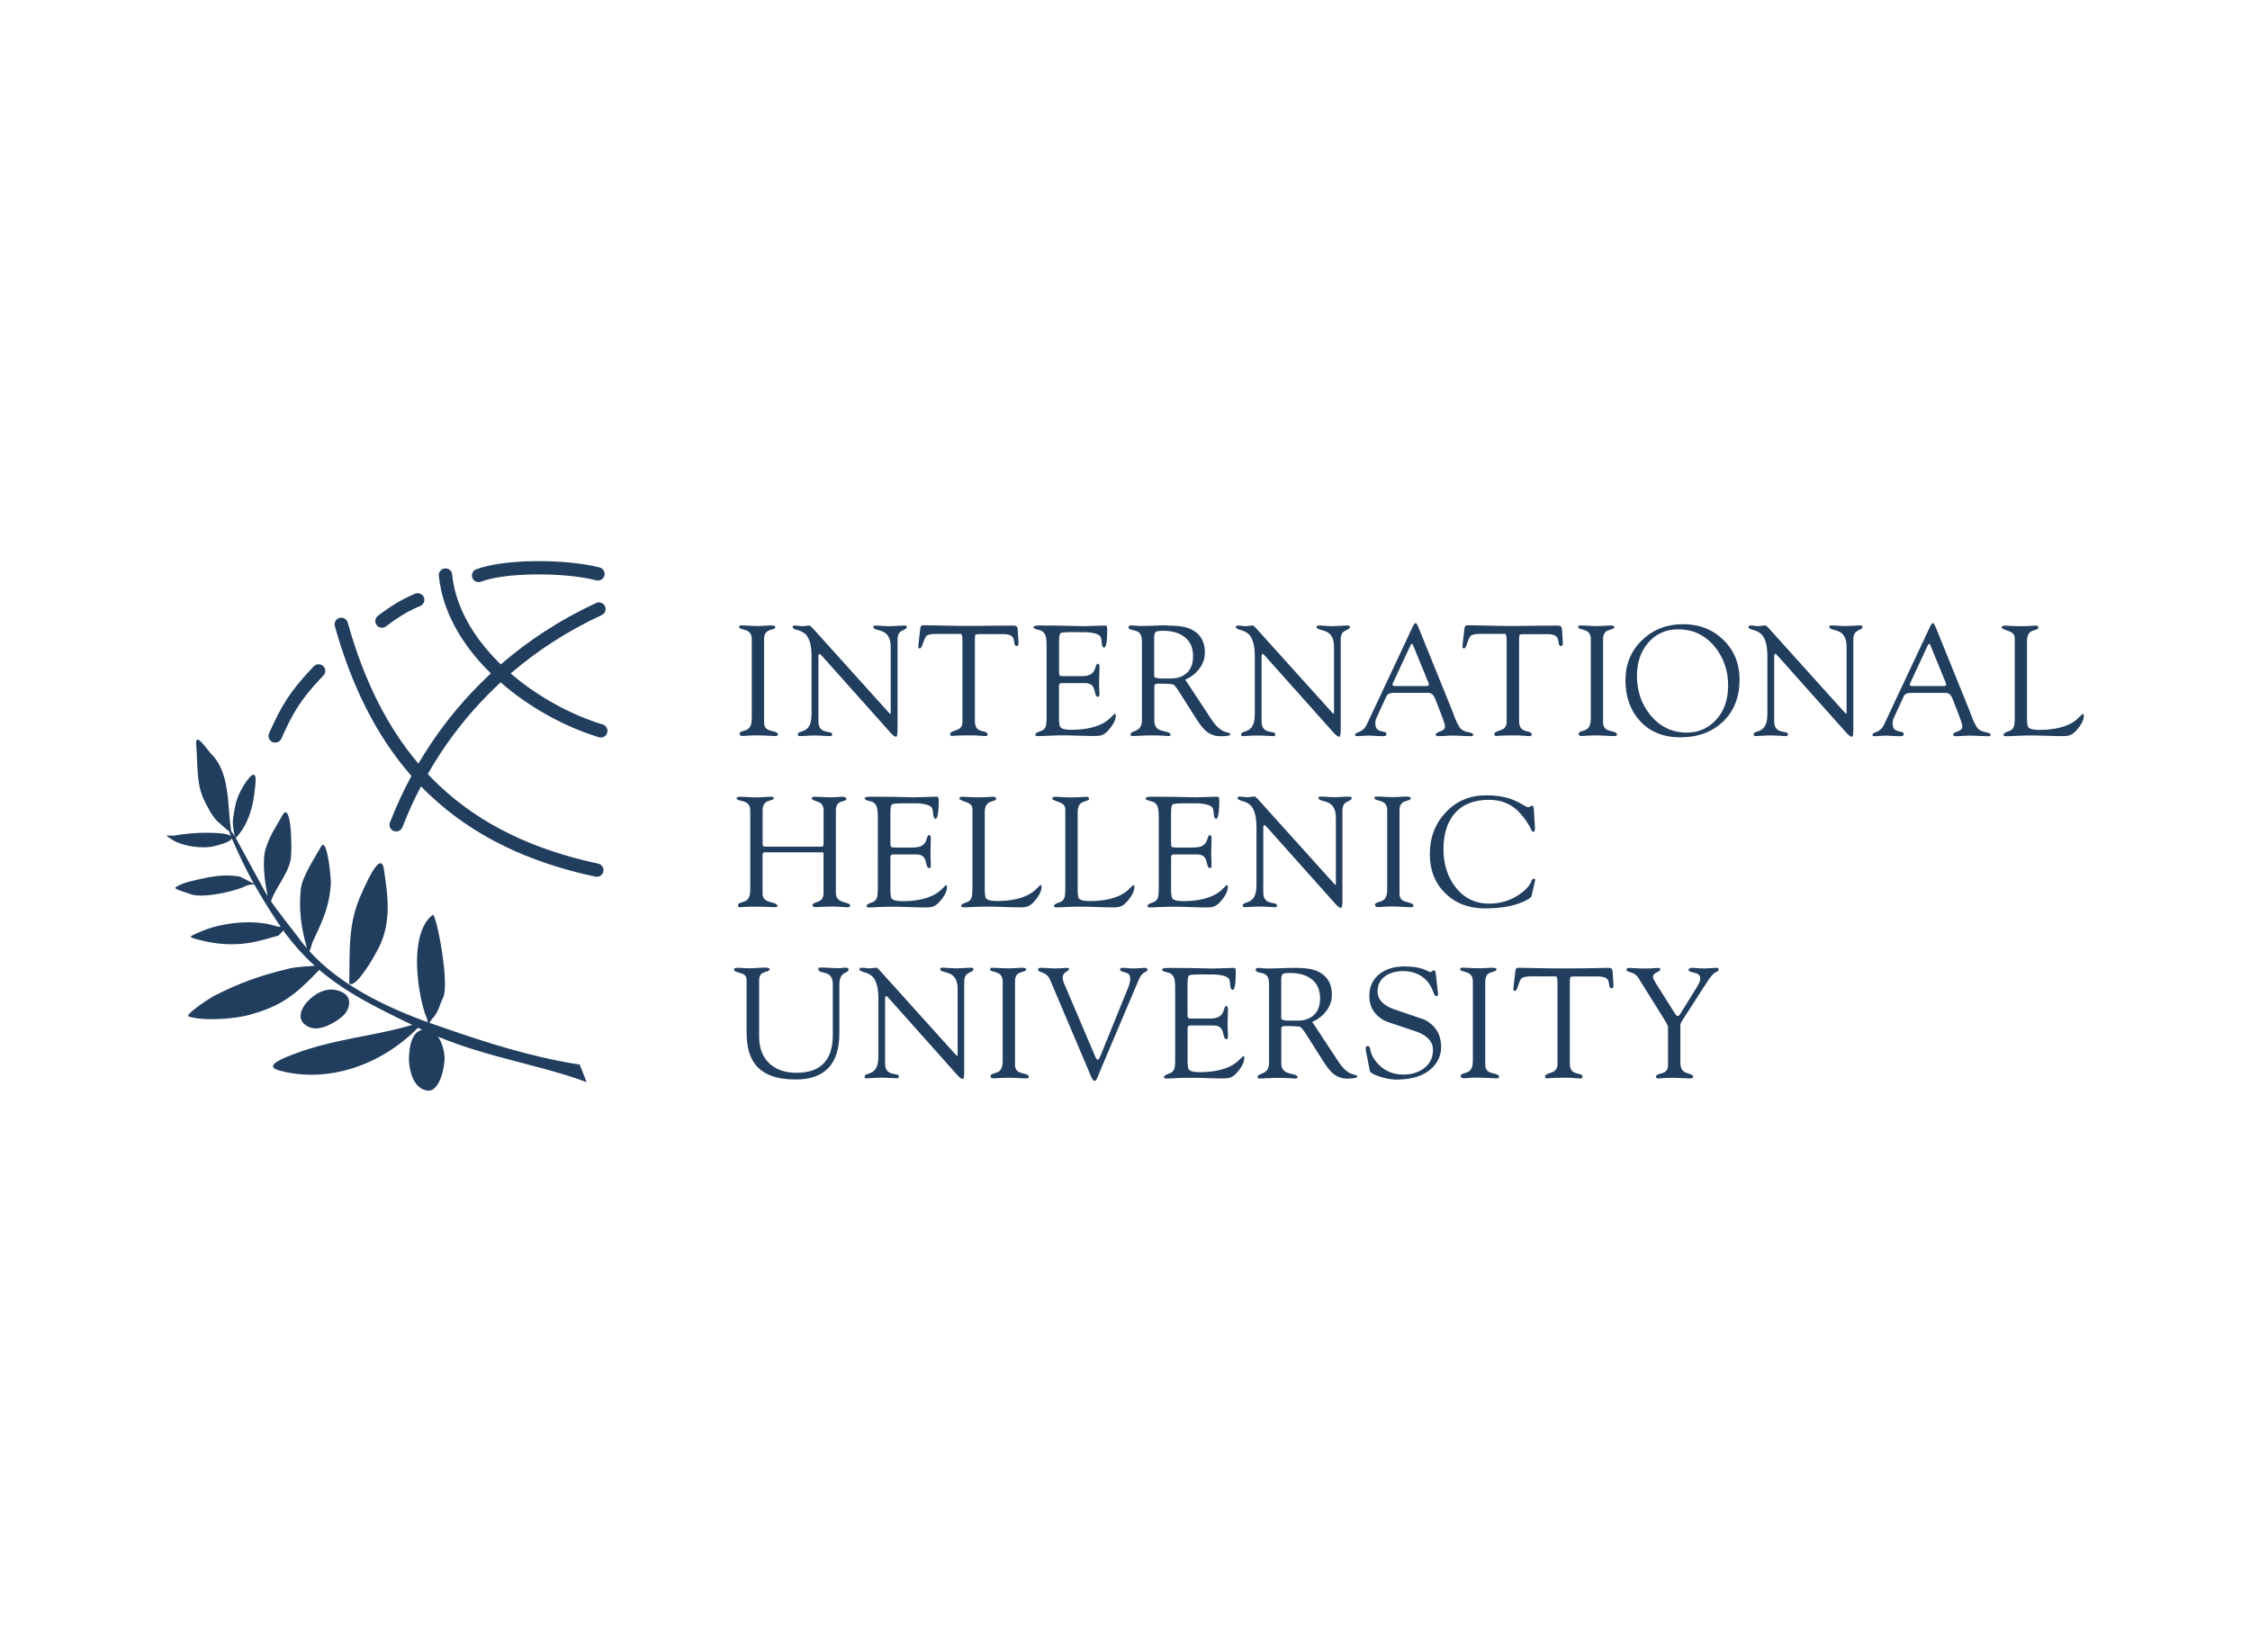 <?xml version="1.0" encoding="utf-8"?>
<!-- Generator: Adobe Illustrator 24.3.0, SVG Export Plug-In . SVG Version: 6.00 Build 0)  -->
<svg version="1.0"
	 id="svg7" xmlns:cc="http://creativecommons.org/ns#" xmlns:dc="http://purl.org/dc/elements/1.1/" xmlns:inkscape="http://www.inkscape.org/namespaces/inkscape" xmlns:rdf="http://www.w3.org/1999/02/22-rdf-syntax-ns#" xmlns:sodipodi="http://sodipodi.sourceforge.net/DTD/sodipodi-0.dtd" xmlns:svg="http://www.w3.org/2000/svg"
	 xmlns="http://www.w3.org/2000/svg" xmlns:xlink="http://www.w3.org/1999/xlink" x="0px" y="0px" viewBox="0 0 433 318"
	 style="enable-background:new 0 0 433 318;" xml:space="preserve">
<style type="text/css">
	.st0{fill-rule:evenodd;clip-rule:evenodd;fill:#213E5F;}
</style>
<sodipodi:namedview  bordercolor="#666666" borderopacity="1" fit-margin-bottom="0" fit-margin-left="0" fit-margin-right="0" fit-margin-top="0" gridtolerance="10" guidetolerance="10" id="namedview9" inkscape:current-layer="Logo" inkscape:cx="379.01371" inkscape:cy="242.81082" inkscape:pageopacity="0" inkscape:pageshadow="2" inkscape:window-height="1001" inkscape:window-maximized="1" inkscape:window-width="1920" inkscape:window-x="-9" inkscape:window-y="-9" inkscape:zoom="1.0733881" objecttolerance="10" pagecolor="#ffffff" showgrid="false">
	</sodipodi:namedview>
<g id="Logo_Muted_InternationalHellenicUniversity" transform="translate(-86.08,-27.86)">
	<g id="Logo" transform="translate(65,44)">
		<path id="Shape" class="st0" d="M59.51,126.43l0.14,0.12l0.15,0.14l0.15,0.16l0.16,0.17l0.16,0.18l0.32,0.39l0.71,0.89l0.3,0.36
			l0,0l0.15,0.16c2.07,2.08,2.77,4.96,3.13,7.92l0.08,0.74l0.07,0.74l0.12,1.47l0.09,1.08l0.06,0.71c0.06,0.59,0.12,1.16,0.2,1.71
			l0.08,0.49l0.54,0.71l0.2,0.37c-0.2-0.62-0.38-1.72-0.42-2.51c-0.04-0.73,0.08-1.5,0.23-2.28l0.22-1.16
			c0.31-1.76,1.57-4.15,2.73-5.44c0.76-0.86,1.06-0.64,1.16-0.07l0.02,0.17l0.01,0.19l0,0.2l-0.01,0.32l-0.02,0.33l-0.12,1.13
			c-0.31,3.24-1.24,6.68-3.46,9.11l-0.22,0.23l5.42,9.93c0.2,0.4,0.46,0.84,0.75,1.3c-0.64-2.89-1.1-6.98-0.39-9.21
			c0.52-1.61,1.07-2.68,1.7-3.78l0.94-1.6l0,0l0.29-0.51l0,0l0.22-0.41c0.5-0.93,0.89-0.79,1.16-0.07l0.07,0.2l0.07,0.22l0.03,0.12
			l0,0l0.09,0.39l0,0l0.05,0.29l0.07,0.46l0.06,0.49l0.05,0.51l0.04,0.53l0.02,0.36l0.02,0.42c0.03,0.63,0.05,1.26,0.05,1.85l0,0.63
			l-0.01,0.47l-0.02,0.43l-0.02,0.39l-0.03,0.34c-0.02,0.21-0.04,0.39-0.07,0.52c-0.29,1.42-1.04,2.78-1.81,4.1l-0.51,0.87
			c-0.59,1-1.14,1.98-1.45,2.94c0.42,0.61,0.88,1.26,1.37,1.91l0.74,0.98l1.12,1.45l1.41,1.82l0.63,0.82
			c0.1,0.13,0.19,0.26,0.28,0.38c0.44,0.59,0.9,1.16,1.38,1.72l-0.13-0.47c-0.98-3.52-1.49-7.01-1.05-11.01
			c0.14-1.22,0.86-2.79,1.69-4.31l0.39-0.7l0.39-0.68l1.1-1.88l0.31-0.54l0,0c0.34-0.61,0.65-0.34,0.91,0.37l0.09,0.27l0.09,0.3
			l0.08,0.33l0.04,0.17l0,0l0.08,0.36l0.07,0.38l0.07,0.4l0.07,0.4l0.09,0.61l0.1,0.81l0.08,0.77l0.06,0.69l0.05,0.7l0.01,0.31
			l0,0.15l0,0.06c-0.21,3.44-1.02,5.79-2.22,8.48l-0.39,0.86l-0.85,1.84c-0.07,0.15-0.13,0.33-0.19,0.53l-0.22,0.71l-0.09,0.25
			c-0.06,0.15-0.12,0.28-0.18,0.36c5.9,6.52,14.66,10.75,22.81,13.7c-0.04-0.09-0.08-0.24-0.11-0.44c-0.08-0.54-0.49-1.15-0.6-1.78
			l-0.15-0.49c-0.02-0.08-0.05-0.17-0.07-0.26l-0.14-0.54l-0.14-0.57l-0.13-0.6c-0.09-0.41-0.17-0.84-0.24-1.28l-0.11-0.67
			l-0.1-0.69l-0.08-0.65c-0.55-4.83-0.19-10.45,2.8-12.7c0.1-0.07,0.24,0.15,0.39,0.58l0.12,0.37l0,0l0.18,0.64l0,0l0.17,0.65
			l0.17,0.73l0.17,0.8l0.11,0.57l0.17,0.89l0.11,0.62l0.1,0.63l0.15,0.96l0.09,0.64l0.08,0.65l0.08,0.64l0.1,0.95l0.06,0.62
			l0.05,0.6l0.03,0.58l0.02,0.56c0.04,1.46-0.04,2.64-0.34,3.22c-0.12,0.25-0.24,0.52-0.35,0.8l-0.33,0.86
			c-0.3,0.77-0.63,1.55-1.13,2.11l-0.2,0.2c-0.08,0.08-0.17,0.19-0.25,0.32l-0.22,0.34c-0.07,0.1-0.13,0.18-0.19,0.23l0.76,0.27
			l2.22,0.77c8.13,2.82,16.33,5.42,24.82,6.83l1.16,0.18l1.32,3.39c-2.64-1.01-5.55-1.86-8.59-2.68l-1.84-0.49l-3.77-0.99
			c-4.77-1.26-9.7-2.64-14.41-4.6c0.91,1.26,1.25,3.07,1.28,4.04l0,0.12l-0.01,0.27l-0.02,0.3l-0.03,0.33
			c-0.01,0.06-0.01,0.12-0.02,0.17l-0.05,0.36c-0.01,0.06-0.02,0.13-0.03,0.19l-0.07,0.39l-0.04,0.2l-0.09,0.4l-0.11,0.4
			c-0.51,1.74-1.43,3.42-2.86,3.21c-2.24-0.32-3.12-2.75-3.41-4.63l-0.05-0.37c-0.01-0.06-0.01-0.12-0.02-0.18l-0.03-0.35L99.79,188
			l0-0.47l0.01-0.36l0.02-0.38l0.03-0.4l0.05-0.42c0.21-1.69,0.83-3.57,2.45-3.88l-0.11-0.05l-0.72-0.35
			c-7.47,7.57-17.77,10.65-26.63,8.25c-1.49-0.4-1.5-0.92-0.88-1.45l0.16-0.12l0.18-0.12l0.25-0.15l0,0l0.27-0.15l0.23-0.12
			l0.24-0.12l0.5-0.23l0.39-0.16l0.59-0.24l0.91-0.35c3.88-1.49,7.86-2.34,11.83-3.14l2.98-0.59c2.65-0.53,5.28-1.09,7.88-1.85
			l-2.28-1.11l-1.48-0.73l-1.44-0.72c-4.74-2.4-8.9-4.8-12.7-8.04l-0.91,0.94l-0.58,0.59l-0.28,0.28l-0.56,0.55
			c-3.13,3.03-5.81,4.84-11.06,6.29c-2.96,0.82-8.85,1.25-11.75,0.32c-0.15-0.05-0.12-0.2,0.04-0.41l0.13-0.15
			c0.02-0.03,0.05-0.05,0.08-0.08l0.18-0.17c0.03-0.03,0.07-0.06,0.1-0.09l0.26-0.22l0.14-0.12l0,0l0.3-0.24l0.32-0.25l0.51-0.38
			l0.53-0.37l0.52-0.36l0.66-0.43l0.44-0.28l0.37-0.23l0.28-0.16l0.07-0.04c4.85-2.47,8.98-3.94,14.05-5.15l0.8-0.19l0,0l0.16-0.03
			l0,0l0.29-0.04l0.35-0.05l0.62-0.07l0.7-0.07l0.9-0.07l1.02-0.07l0,0l0.47-0.02l0,0c-2.13-1.92-4.14-4.14-6.08-6.81l0.09-0.13
			c-0.22,0.33-0.44,0.55-0.66,0.76l-0.26,0.24c-0.04,0.04-0.09,0.08-0.13,0.13l-0.59,0.16l-1.65,0.46c-1.59,0.44-3.05,0.8-4.86,0.95
			c-2.53,0.21-4.78,0.01-7.23-0.55l-1.07-0.26l-0.36-0.09c-0.43-0.12-0.88-0.27-1.09-0.44c-0.07-0.06,0.14-0.2,0.48-0.37l0.27-0.13
			l0.3-0.14l0.62-0.27l0.87-0.36c3.95-1.55,9.9-2.13,13.91-0.79c0.1,0.03,0.22,0.05,0.36,0.07l0.52,0.06
			c-0.32-0.46-0.64-0.93-0.96-1.42l-0.37-0.58l-0.72-1.11l-0.34-0.54l0,0l-0.65-1.05l-0.62-1.01l-0.3-0.5l0,0l-0.57-0.98
			c-0.19-0.32-0.37-0.64-0.54-0.96l-0.06,0.01l-0.41,0.01c-0.34,0.01-0.78,0.05-1.15,0.25c-0.71,0.37-2.03,0.8-3.54,1.16l-0.71,0.16
			c-2.39,0.5-5.04,0.77-6.37,0.29l-0.24-0.1l-0.26-0.09l-1.01-0.33l-0.48-0.17l-0.3-0.11l-0.22-0.09c-0.35-0.16-0.56-0.3-0.46-0.4
			c0.42-0.41,1.93-0.98,2.46-1.1l1.83-0.43c2.54-0.59,4.89-1.04,7.78-0.65c0.25,0.03,0.57,0.17,0.93,0.35l0.38,0.19l0.61,0.33
			l0.96,0.49l0.16,0.09c-1.08-1.95-2.03-3.85-3.02-5.99l-0.6-1.32l-0.3-0.68l0,0l-0.34-0.79c-0.09,0.42-0.83,0.77-1.6,1.03
			l-0.58,0.18l0,0l-0.54,0.15l-0.65,0.17c-2.08,0.56-5.63,0.06-7.54-0.92l-0.3-0.17l-0.5-0.31l-0.31-0.2l-0.19-0.13l-0.16-0.12
			l-0.06-0.05l0,0l-0.08-0.08c-0.05-0.06-0.04-0.09,0.04-0.08c0.43,0.04,1.18,0.09,1.61,0c0.31-0.06,0.66-0.12,1.03-0.17l0.57-0.07
			l0.6-0.07l0.62-0.06l0.64-0.05l0.65-0.04l0.33-0.02l0,0l0.66-0.02c0.22-0.01,0.43-0.01,0.65-0.01l0.64,0l0.62,0.01
			c0.2,0.01,0.4,0.01,0.6,0.02l0.57,0.03l0.49,0.04c0.95,0.1,1.69,0.27,2.02,0.52l-0.09-0.21c-0.1-0.22-0.15-0.43-0.19-0.64
			l-0.15-0.12l-0.32-0.26l-0.52-0.44l-0.81-0.71l-0.42-0.37c-0.83-0.76-1.51-1.93-2.06-2.99l-0.47-0.91
			c-1.1-2.17-1.32-4.48-1.43-6.83l-0.09-2.21c-0.02-0.44-0.05-0.89-0.08-1.33l-0.04-0.44c-0.09-1,0.13-1.22,0.49-1.03l0.12,0.07l0,0
			C59.38,126.33,59.51,126.43,59.51,126.43z M241.39,170.16c0.31,0,0.47,0.1,0.51,0.31l0.01,0.08c0,0.14-0.17,0.29-0.51,0.45
			c-0.46,0.22-0.85,0.71-1.18,1.47l-7.51,17.71c-0.14,0.38-0.3,0.77-0.46,1.16c-0.17,0.39-0.35,0.58-0.53,0.58
			c-0.2,0-0.41-0.24-0.63-0.72c-0.16-0.38-0.32-0.77-0.48-1.17l-7.45-17.56c-0.28-0.68-0.76-1.14-1.45-1.38
			c-0.58-0.2-0.87-0.37-0.87-0.51c0-0.28,0.14-0.42,0.42-0.42l0.31,0l0.38,0.01l0.45,0.02l0.68,0.04l0.54,0.03l0.4,0.01l0.29,0
			l0.37-0.01l0.44-0.02l1.1-0.07l0.18-0.01c0.28,0,0.42,0.1,0.42,0.3c0,0.06-0.12,0.18-0.37,0.35l-0.24,0.16
			c-0.41,0.26-0.62,0.6-0.62,1.02c0,0.36,0.09,0.76,0.27,1.18l5.28,12.39l0.73,1.74c0.18,0.36,0.34,0.54,0.48,0.54
			c0.13,0,0.29-0.23,0.48-0.68l5.31-13.06c0.36-0.9,0.5-1.59,0.42-2.05c0-0.48-0.27-0.8-0.81-0.97l-0.15-0.04
			c-0.64-0.15-0.97-0.32-0.97-0.5c0-0.26,0.15-0.39,0.45-0.39l0.26,0.01l0,0l0.33,0.02l0.81,0.07l0.33,0.02l0.14,0l0,0l0.12,0
			c0.45,0,0.87-0.01,1.25-0.04l0.94-0.07L241.39,170.16z M183.99,170.16c0.23,0,0.36,0.08,0.39,0.25l0.01,0.08
			c0,0.18-0.12,0.33-0.35,0.46l-0.11,0.05c-0.42,0.2-0.71,0.41-0.87,0.63c-0.3,0.4-0.45,1-0.45,1.8v9.32c0,5.93-2.8,8.9-8.41,8.9
			c-3.62,0-6.18-0.93-7.69-2.8c-1.17-1.42-1.75-3.51-1.75-6.26v-10.13c0-0.45-0.17-0.79-0.51-1.01l-0.12-0.07
			c-0.01-0.01-0.04-0.02-0.07-0.04l-0.14-0.05l-0.32-0.11l-0.46-0.14l-0.18-0.05c-0.42-0.1-0.63-0.28-0.63-0.54
			c0-0.2,0.22-0.3,0.66-0.3l0.26,0l0.32,0.01l0.38,0.02l0.43,0.03l0.38,0.02l0.33,0.01l0.27,0l0.43-0.01l0.57-0.03l0.9-0.05
			l0.56-0.03l0.41-0.01c0.64,0,0.96,0.1,0.96,0.3c0,0.2-0.17,0.35-0.52,0.45l-0.34,0.1c-0.31,0.1-0.53,0.2-0.65,0.29
			c-0.34,0.26-0.51,0.7-0.51,1.32v10.79c0,2.31,0.69,4.07,2.08,5.29c1.27,1.14,2.97,1.71,5.13,1.71c4.64,0,6.97-2.43,6.97-7.28
			v-9.74c0-0.88-0.24-1.5-0.72-1.86c-0.22-0.18-0.67-0.34-1.36-0.48c-0.48-0.12-0.72-0.32-0.72-0.6c0-0.2,0.1-0.3,0.3-0.3l0.34,0
			l0.64,0.02l1.52,0.07l0.58,0.02l0.45,0.01l0.1,0l0,0l0.24-0.01l0,0l0.29-0.02l0,0l0.54-0.06l0.27-0.02
			C183.86,170.16,183.93,170.16,183.99,170.16L183.99,170.16z M291.31,169.89c1.06,0,2.01,0.09,2.83,0.27
			c0.54,0.12,1.05,0.3,1.54,0.54l0.38,0.17l0.17,0.07c0.07,0.03,0.12,0.04,0.14,0.04c0.06,0,0.14-0.04,0.23-0.11l0.07-0.06
			c0.12-0.11,0.23-0.17,0.33-0.17c0.2,0,0.32,0.14,0.36,0.42l0.46,4.09c0.04,0.3-0.07,0.45-0.33,0.45c-0.22,0-0.43-0.3-0.63-0.9
			c-0.45-1.26-1.17-2.23-2.19-2.9c-1.01-0.67-2.2-1.01-3.57-1.01c-1.33,0-2.44,0.3-3.35,0.9c-1.05,0.72-1.57,1.72-1.57,3.01
			c0,1.52,1.05,2.67,3.16,3.43c1.97,0.68,3.94,1.35,5.91,2.01c2.03,1.08,3.08,2.72,3.16,4.94l0.01,0.27c0,1.6-0.58,2.97-1.75,4.09
			c-1.51,1.48-3.8,2.23-6.87,2.23c-1.05,0-2.16-0.21-3.35-0.63c-1.11-0.38-1.69-0.72-1.75-1.02l-0.75-3.88
			c-0.12-0.62-0.01-0.93,0.33-0.93c0.18,0,0.31,0.09,0.39,0.27l0.18,0.72c0.26,1,0.85,1.92,1.75,2.77c1.22,1.16,2.75,1.74,4.58,1.74
			c1.55,0,2.85-0.4,3.92-1.2c1.16-0.86,1.75-2.05,1.75-3.55c0-1.59-1.06-2.76-3.17-3.52l-5.91-1.99c-2.11-1.04-3.17-2.68-3.17-4.9
			c0-1.8,0.68-3.23,2.05-4.27C287.89,170.35,289.44,169.89,291.31,169.89L291.31,169.89z M208.1,170.16c0.18,0,0.27,0.07,0.3,0.2
			l0.01,0.07c0,0.2-0.15,0.36-0.45,0.48c-0.42,0.2-0.71,0.37-0.87,0.51c-0.3,0.32-0.45,0.8-0.45,1.44v17.41
			c0,0.86-0.09,1.29-0.27,1.29c-0.26,0-0.63-0.29-1.14-0.85l-12.97-14.55l-0.21-0.23c-0.22-0.23-0.36-0.35-0.43-0.35
			c-0.14,0-0.21,0.23-0.21,0.69v12.3c0,0.78,0.23,1.33,0.69,1.65c0.24,0.18,0.66,0.32,1.27,0.42c0.46,0.06,0.69,0.19,0.69,0.39
			c0,0.26-0.11,0.39-0.33,0.39l-0.51-0.02l-0.72-0.04c-0.64-0.04-1.24-0.06-1.81-0.06l-0.54,0.01l-0.67,0.03l-1.62,0.09
			c-0.26,0-0.39-0.11-0.39-0.33c0-0.24,0.23-0.42,0.69-0.54c0.58-0.18,1-0.43,1.27-0.75c0.46-0.54,0.69-1.42,0.69-2.65v-11.1
			c0-1.82-0.31-3.16-0.93-4c-0.4-0.5-1-0.85-1.78-1.05c-0.62-0.16-0.94-0.35-0.94-0.57c0-0.2,0.15-0.3,0.46-0.3
			c0.09,0,0.22,0.01,0.37,0.02l0.68,0.08c0.15,0.01,0.27,0.02,0.37,0.02c0.13,0,0.31-0.01,0.53-0.04l0.46-0.06l0.23-0.02
			c0.07,0,0.12-0.01,0.17-0.01c0.06,0,0.18,0.08,0.36,0.25l0.2,0.19l0.23,0.25l0,0l14.44,16.03l0,0l0.1,0.1l0,0l0.11,0.11
			c0.05,0.04,0.08,0.06,0.1,0.06c0.06,0,0.09-0.11,0.09-0.33v-12.57c0-1.14-0.29-1.99-0.88-2.53c-0.28-0.27-0.74-0.49-1.36-0.66
			l-0.24-0.06c-0.58-0.14-0.88-0.32-0.88-0.54c0-0.2,0.11-0.3,0.33-0.3l0.26,0l0.49,0.02l0.61,0.04l0.25,0.02l0.45,0.02l0.54,0.02
			l0.29,0l0.34-0.01l0.64-0.03l1.26-0.06l0.59-0.02L208.1,170.16z M218,170.16c0.38,0,0.57,0.1,0.57,0.3c0,0.16-0.15,0.29-0.44,0.38
			l-0.13,0.04c-0.5,0.14-0.84,0.28-1.02,0.42c-0.39,0.3-0.57,0.78-0.57,1.44v16.15c0,0.58,0.23,1.01,0.69,1.29
			c0.05,0.03,0.13,0.06,0.23,0.1l0.23,0.08l0.29,0.09l0.55,0.15l0,0c0.41,0.12,0.64,0.28,0.69,0.47l0.01,0.07c0,0.2-0.2,0.3-0.6,0.3
			l-0.43-0.01l-1.61-0.08l-0.55-0.02l-0.48-0.01l-0.22,0c-0.58,0-1.12,0.01-1.61,0.04l-1.28,0.08c-0.42,0-0.63-0.15-0.63-0.45
			c0-0.2,0.2-0.36,0.6-0.48c0.54-0.14,0.93-0.31,1.15-0.51c0.4-0.38,0.6-1,0.6-1.87v-15.4c0-0.64-0.21-1.11-0.63-1.41
			c-0.19-0.14-0.52-0.27-0.97-0.4l-0.2-0.05c-0.42-0.1-0.63-0.23-0.63-0.39c0-0.22,0.1-0.33,0.3-0.33l0.32,0l0.6,0.02l1.5,0.07
			l0.41,0.01l0.48,0.01l0.43-0.01l0.55-0.03l0.88-0.05l0.54-0.03L218,170.16z M270.1,170.16l0.14,0c1.65,0,2.91,0.14,3.77,0.42
			c2.25,0.76,3.38,2.35,3.38,4.78c0,1.14-0.36,2.19-1.08,3.12c-0.72,0.94-1.62,1.64-2.7,2.08l5.02,7.62
			c0.62,0.96,1.27,1.65,1.93,2.08c0.34,0.22,0.76,0.39,1.27,0.51c0.26,0.05,0.41,0.14,0.44,0.27l0.01,0.06
			c0,0.13-0.18,0.22-0.55,0.28l-0.27,0.04l-0.33,0.03l-0.38,0.02c-0.14,0-0.28,0.01-0.43,0.01c-1.01,0-1.9-0.32-2.69-0.96
			c-0.56-0.48-1.17-1.24-1.84-2.29l-3.34-5.26c-0.08-0.13-0.16-0.26-0.24-0.37l-0.22-0.32c-0.31-0.43-0.55-0.69-0.72-0.76
			c-0.06-0.02-0.15-0.04-0.29-0.06l-0.23-0.02l-0.29-0.02l-0.35-0.02l-0.63-0.02l-0.76-0.01l-0.28,0c-0.42,0-0.67,0.1-0.75,0.3
			l-0.01,0.03l-0.01,0.11l-0.01,0.17l0,0.23v6.35c0,0.74,0.27,1.28,0.81,1.62c0.1,0.06,0.23,0.12,0.42,0.18l0.3,0.1
			c0.06,0.02,0.11,0.03,0.17,0.05l0.4,0.1l0.22,0.05c0.55,0.12,0.82,0.31,0.82,0.57c0,0.14-0.13,0.22-0.39,0.24l-0.11,0l-0.89-0.06
			l-0.55-0.03l-0.61-0.02l-0.33-0.01l0,0l-0.71-0.01h-0.53l-0.36,0.01l-0.67,0.03l-1.07,0.05l-0.67,0.03l-0.51,0.01
			c-0.2,0-0.3-0.11-0.3-0.33c0-0.18,0.19-0.35,0.57-0.51c0.52-0.2,0.87-0.39,1.06-0.57c0.38-0.36,0.57-0.87,0.57-1.54V173.2
			c0-0.84-0.22-1.42-0.66-1.74c-0.22-0.16-0.64-0.3-1.27-0.42c-0.44-0.1-0.66-0.27-0.66-0.51s0.2-0.36,0.61-0.36l0.06,0l0.27,0.02
			l0.26,0.03c0.11,0.02,0.24,0.03,0.39,0.04l0.34,0.01l0.39,0.01l0.41,0l0.66-0.01l1.41-0.04l1.67-0.05L270.1,170.16z
			 M258.59,170.16c0.2,0,0.3,0.22,0.3,0.66l0,0.53l-0.01,0.49l-0.02,0.44l-0.03,0.5l0,0l-0.04,0.43l-0.04,0.3
			c-0.1,0.6-0.25,0.89-0.45,0.89c-0.26,0-0.41-0.27-0.46-0.81c-0.04-0.68-0.13-1.12-0.27-1.32c-0.3-0.41-1.02-0.67-2.16-0.79
			l-0.3-0.03l-0.47-0.01l-1.68-0.01l-1.01,0l-0.44,0.01l-0.39,0.01l-0.34,0.02l-0.28,0.02c-0.3,0.03-0.49,0.07-0.58,0.13
			c-0.2,0.12-0.3,0.62-0.31,1.49l0,5.8c0,0.52,0.04,0.82,0.14,0.9c0.05,0.05,0.2,0.08,0.43,0.1l0.26,0.01l0.15,0l0,0l3.42,0
			c0.93,0,1.6-0.21,2.02-0.63c0.23-0.21,0.41-0.53,0.55-0.95l0.06-0.19c0.12-0.42,0.26-0.63,0.42-0.63c0.22,0,0.33,0.19,0.33,0.57
			l-0.01,0.66l-0.05,1.94l0,0.43l0.02,0.96l0.03,0.82l0.01,0.47l0,0.13c0,0.26-0.11,0.39-0.33,0.39c-0.22,0-0.38-0.23-0.48-0.69
			c-0.14-0.64-0.28-1.06-0.42-1.26c-0.3-0.46-0.81-0.69-1.54-0.69h-4.46c-0.28,0-0.45,0.1-0.51,0.3l-0.01,0.1l-0.01,0.17l-0.01,0.24
			l0,5.9l0.01,0.5l0,0l0.02,0.42c0.03,0.4,0.09,0.66,0.17,0.79c0.24,0.38,0.93,0.57,2.08,0.57c2.05,0,3.78-0.27,5.19-0.81
			c0.86-0.32,1.58-0.74,2.17-1.27l0.81-0.78l0.16-0.16l0.05-0.06c0.01-0.01,0.01-0.02,0.01-0.02c0.14,0,0.22,0.09,0.24,0.27
			l0.01,0.1c0,0.84-0.5,1.81-1.51,2.92c-0.44,0.48-0.9,0.78-1.36,0.9c-0.18,0.06-0.5,0.09-0.95,0.11l-0.42,0.01l-0.67,0l-1.25-0.03
			l-1.75-0.06l-1.12-0.03l-0.98-0.01l-0.58,0l-0.91,0.01l-1.02,0.03l-0.67,0.03l-0.54,0.03l-0.71,0.03l-0.58,0.01l0,0
			c-0.3,0-0.45-0.1-0.45-0.3c0.02-0.16,0.2-0.32,0.54-0.48l0.78-0.3c0.36-0.18,0.6-0.49,0.72-0.93c0.05-0.21,0.09-0.54,0.11-0.96
			l0.01-0.46l0-14.22l-0.01-0.45c-0.03-0.56-0.09-0.97-0.19-1.23c-0.22-0.64-0.69-1.01-1.42-1.11c-0.61-0.16-0.91-0.32-0.91-0.48
			c0-0.24,0.35-0.36,1.06-0.36l1.79,0l1.66,0.01l1.03,0.01l0.97,0.02l3.12,0.07l1.55-0.04l2.14-0.07L258.59,170.16z M308.51,170.16
			c0.38,0,0.57,0.1,0.57,0.3c0,0.16-0.15,0.29-0.44,0.38l-0.13,0.04c-0.5,0.14-0.85,0.28-1.03,0.42c-0.38,0.3-0.57,0.78-0.57,1.44
			v16.15c0,0.58,0.23,1.01,0.69,1.29c0.07,0.04,0.18,0.09,0.34,0.14l0.26,0.08l0.32,0.09l0.38,0.1c0.46,0.14,0.69,0.32,0.69,0.54
			c0,0.18-0.16,0.28-0.48,0.3l-0.18,0l-0.5-0.02l-1.18-0.06l-0.59-0.03l-0.52-0.02l-0.45-0.01c-0.58,0-1.11,0.01-1.61,0.04
			l-1.28,0.08c-0.42,0-0.63-0.15-0.63-0.45c0-0.2,0.2-0.36,0.61-0.48c0.54-0.14,0.92-0.31,1.14-0.51c0.4-0.38,0.6-1,0.6-1.86v-15.4
			c0-0.64-0.21-1.11-0.63-1.41c-0.19-0.14-0.52-0.27-0.97-0.4l-0.2-0.05c-0.42-0.1-0.63-0.23-0.63-0.39c0-0.22,0.1-0.33,0.3-0.33
			l0.5,0.01l0.42,0.01l1.5,0.07l0.59,0.02l0.31,0l0.27,0l0.51-0.02l1.27-0.07l0.35-0.01L308.51,170.16z M330.59,170.16l-0.03,0
			c0.34,0,0.57,0.06,0.68,0.18c0.11,0.12,0.18,0.35,0.19,0.69l0.15,2.41c0.02,0.44-0.09,0.66-0.33,0.66c-0.28,0-0.44-0.2-0.48-0.6
			c-0.06-0.54-0.16-0.9-0.3-1.08c-0.3-0.4-0.9-0.6-1.78-0.6h-4.31c-0.12,0-0.23,0-0.33,0l-0.27,0.01c-0.28,0.02-0.45,0.06-0.49,0.12
			c-0.03,0.04-0.05,0.14-0.07,0.3l-0.02,0.22l-0.01,0.28l-0.01,0.34l0,15.53c0,0.72,0.21,1.24,0.63,1.56
			c0.18,0.12,0.5,0.24,0.97,0.37l0.21,0.05c0.42,0.1,0.63,0.26,0.63,0.48c0,0.24-0.09,0.36-0.27,0.36l-0.2,0l-0.26-0.01l-0.7-0.04
			l-0.23-0.02l-0.41-0.03l-0.35-0.02l-0.29-0.01l-1.39,0.01l-1.15,0.02l0,0l-0.84,0.04l-0.33,0.02l-0.43,0.03
			c-0.24,0-0.36-0.13-0.36-0.39c0-0.18,0.2-0.35,0.61-0.51l0.37-0.13l0.31-0.12c0.23-0.09,0.4-0.17,0.5-0.24
			c0.4-0.3,0.61-0.71,0.61-1.23V173.2c0-0.92-0.1-1.39-0.3-1.39h-4.92c-0.86,0-1.45,0.14-1.75,0.42c-0.12,0.13-0.27,0.43-0.44,0.88
			l-0.17,0.47l0,0l-0.11,0.33c-0.14,0.46-0.31,0.69-0.51,0.69c-0.2,0-0.3-0.12-0.3-0.36l0.33-2.92l0.09-0.72
			c0.08-0.3,0.23-0.45,0.45-0.45l0.99,0.01l4.68,0.09l1.79,0.02l1.11,0l1.64,0l2.36-0.02l0,0l1.5-0.02L330.59,170.16z
			 M351.48,170.16c0.19,0,0.3,0.09,0.33,0.28l0.01,0.08c0,0.14-0.08,0.26-0.26,0.35l-0.32,0.16l-0.14,0.07l0,0
			c-0.28,0.16-0.66,0.58-1.13,1.24l-0.27,0.39l-0.14,0.21l0,0l-4.48,6.95l-0.27,0.44l-0.14,0.24l-0.1,0.2
			c-0.07,0.15-0.11,0.25-0.11,0.31v7.37c0,0.76,0.21,1.31,0.63,1.65c0.2,0.16,0.6,0.33,1.21,0.51c0.42,0.14,0.63,0.32,0.63,0.54
			c0,0.18-0.19,0.28-0.56,0.3l-0.16,0l-2.38-0.1l-0.59-0.02l-0.31,0c-0.41,0-0.84,0.01-1.3,0.03l-1.42,0.09
			c-0.3,0-0.45-0.12-0.45-0.36c0-0.2,0.2-0.36,0.6-0.48l0.39-0.1c0.35-0.1,0.59-0.2,0.73-0.29c0.4-0.26,0.6-0.7,0.6-1.32v-7.27
			c0-0.26-0.2-0.71-0.6-1.35l-5.13-8.22c-0.3-0.48-0.77-0.82-1.41-1.02c-0.57-0.16-0.85-0.3-0.85-0.42c0-0.3,0.13-0.45,0.39-0.45
			l0.57,0.02l0.69,0.04c0.67,0.04,1.4,0.06,2.19,0.06c0.3,0,0.65-0.01,1.02-0.04l1.09-0.08c0.38,0,0.57,0.1,0.57,0.3
			c0,0.12-0.19,0.29-0.56,0.49l-0.15,0.08c-0.47,0.24-0.71,0.52-0.71,0.84c0,0.24,0.18,0.65,0.54,1.23l3.65,5.8
			c0.22,0.36,0.42,0.54,0.6,0.54c0.12,0,0.29-0.16,0.49-0.48l3.19-5.14c0.42-0.68,0.63-1.23,0.63-1.65c0-0.52-0.33-0.87-0.97-1.03
			l-0.16-0.04c-0.76-0.15-1.13-0.32-1.13-0.49c0-0.3,0.21-0.45,0.63-0.45l0.24,0l0.3,0.01l1.13,0.08l0.3,0.01l0.24,0l0.29,0
			l0.36-0.01l0.43-0.02l0.83-0.05l0.32-0.01L351.48,170.16z M86.15,174.54c2.31,0.7,2.36,2.24,1.92,3.4l-0.09,0.21
			c-0.02,0.03-0.03,0.07-0.05,0.1l-0.1,0.2c-0.05,0.09-0.11,0.18-0.16,0.27l-0.11,0.16l-0.11,0.14c-0.19,0.23-0.54,0.56-0.99,0.9
			l-0.32,0.23c-1.49,1.05-3.81,2.16-5.5,1.44c-1.94-0.82-1.93-2.24-1.44-3.38l0.11-0.23l0.06-0.11l0.12-0.22l0.06-0.1l0,0l0.13-0.2
			l0.13-0.18l0.13-0.17l0.15-0.17l0.19-0.21c0.03-0.04,0.07-0.07,0.11-0.11l0.23-0.23c0.08-0.08,0.17-0.16,0.26-0.24l0.29-0.24
			C82.36,174.83,84.13,173.92,86.15,174.54z M269.37,171.15c-0.67,0-1.09,0.04-1.27,0.12c-0.3,0.14-0.45,0.47-0.45,0.99v7.64
			c0,0.24,0.37,0.38,1.11,0.42h2.17c1.01,0,1.87-0.25,2.59-0.75c1-0.68,1.53-1.76,1.59-3.24l0.01-0.28c0-1.7-0.59-2.98-1.78-3.82
			C272.34,171.51,271.01,171.15,269.37,171.15L269.37,171.15z M94.98,151.28l0.25,1.8l0.12,0.89l0.11,0.88
			c0.41,3.66,0.42,7.14-1.19,10.8l-0.16,0.34l-0.21,0.42l-0.26,0.49l-0.41,0.74l-0.34,0.6l-0.24,0.41l-0.38,0.63l-0.27,0.42
			l-0.27,0.41l-0.27,0.41l-0.28,0.39l-0.35,0.47l0,0l-0.34,0.44l-0.27,0.32c-0.8,0.92-1.52,1.43-1.94,1.03l0.01-0.57l0.02-1.12
			l0.03-2.69l0.02-1.04c0.07-3.78,0.36-7.24,1.93-11.06l0.27-0.62l0.5-1.12l0.3-0.64l0.22-0.46l0.27-0.55l0.21-0.42l0.29-0.55
			l0.22-0.4l0.15-0.25l0.15-0.24l0.15-0.23l0.19-0.27l0,0l0.18-0.24l0.14-0.17l0.14-0.15C94.27,149.78,94.77,149.85,94.98,151.28z
			 M307.09,136.95c1.67,0,3.15,0.2,4.43,0.6c0.82,0.26,1.64,0.63,2.44,1.11l0.18,0.1l0.31,0.18c0.05,0.03,0.09,0.05,0.14,0.07
			l0.24,0.12c0.18,0.08,0.3,0.12,0.37,0.12c0.06,0,0.15-0.03,0.26-0.1l0.09-0.05c0.15-0.1,0.28-0.15,0.38-0.15
			c0.14,0,0.23,0.12,0.28,0.37l0.03,0.17l0.02,0.15l0.03,0.45l0.03,0.48l0.03,0.82l0.09,1.14l0.03,0.68l0,0.17
			c0,0.4-0.1,0.6-0.3,0.6c-0.12,0-0.24-0.1-0.36-0.31l-0.06-0.11c-0.1-0.18-0.19-0.37-0.27-0.57c-1-1.73-2.07-2.99-3.2-3.79
			c-1.29-0.92-2.85-1.38-4.7-1.38c-2.85,0-5.05,0.88-6.57,2.65c-1.43,1.67-2.14,3.95-2.14,6.86c0,2.83,0.75,5.22,2.23,7.19
			c1.65,2.18,3.84,3.28,6.57,3.28c2.11,0,4-0.56,5.67-1.68c1.25-0.84,2.06-1.68,2.4-2.53l0.07-0.18c0.08-0.26,0.22-0.39,0.42-0.39
			c0.21,0,0.31,0.08,0.29,0.25l-0.71,3.08c-0.07,0.28-0.57,0.63-1.5,1.05l-0.43,0.18c-1.83,0.76-4.17,1.14-7.03,1.14
			c-3.12,0-5.66-0.97-7.64-2.92c-1.98-1.94-2.97-4.46-2.97-7.55c0-3.17,1.03-5.84,3.07-8.03
			C301.36,138.04,303.95,136.95,307.09,136.95L307.09,136.95z M280.89,137.22c0.17,0,0.27,0.07,0.3,0.2l0.01,0.07
			c0,0.2-0.15,0.36-0.45,0.48c-0.42,0.2-0.72,0.37-0.88,0.51c-0.3,0.32-0.45,0.8-0.45,1.44v17.41l-0.01,0.34
			c-0.02,0.63-0.11,0.95-0.27,0.95c-0.26,0-0.63-0.28-1.14-0.85l-12.97-14.54l-0.21-0.23l-0.17-0.17c-0.13-0.12-0.21-0.18-0.25-0.18
			c-0.14,0-0.21,0.23-0.21,0.69v12.3c0,0.78,0.23,1.33,0.69,1.65c0.24,0.18,0.66,0.32,1.26,0.42c0.46,0.06,0.69,0.19,0.69,0.39
			c0,0.26-0.11,0.39-0.33,0.39l-0.26-0.01l-0.77-0.04l-0.21-0.01c-0.64-0.04-1.25-0.06-1.81-0.06l-0.34,0l-0.4,0.01l-0.72,0.03
			l-1.37,0.07c-0.26,0-0.39-0.11-0.39-0.33c0-0.24,0.23-0.42,0.69-0.54c0.58-0.18,1.01-0.43,1.27-0.75
			c0.46-0.54,0.69-1.42,0.69-2.65v-11.1c0-1.83-0.31-3.16-0.93-4c-0.36-0.45-0.87-0.77-1.52-0.98l-0.25-0.07
			c-0.62-0.16-0.93-0.35-0.93-0.57c0-0.2,0.15-0.3,0.45-0.3c0.1,0,0.22,0.01,0.37,0.02l0.68,0.08l0.27,0.02l0.11,0l0,0l0.11,0
			l0.27-0.02l0.67-0.08l0.2-0.02l0,0l0.15-0.01l0,0c0.06,0,0.18,0.08,0.36,0.25l0.2,0.19l0.23,0.25l0,0l14.47,16.06l0,0l0.13,0.14
			c0.08,0.07,0.12,0.11,0.15,0.11c0.05,0,0.08-0.08,0.09-0.24l0-12.66c0-1.14-0.29-1.99-0.87-2.53c-0.28-0.27-0.74-0.49-1.36-0.66
			l-0.24-0.06c-0.59-0.14-0.88-0.32-0.88-0.54c0-0.2,0.11-0.3,0.33-0.3l0.25,0l0.49,0.02l1.1,0.07l0.41,0.02l0.34,0.01l0.29,0
			l0.34-0.01l0.88-0.04l1.01-0.05L280.89,137.22L280.89,137.22z M183.12,137.22c0.56,0,0.84,0.16,0.84,0.48
			c0,0.12-0.17,0.23-0.51,0.33c-0.46,0.12-0.79,0.26-1,0.42c-0.34,0.3-0.51,0.75-0.51,1.35v15.94c0,0.64,0.24,1.12,0.72,1.44
			c0.17,0.11,0.47,0.23,0.9,0.36l0.4,0.12c0.43,0.12,0.67,0.27,0.71,0.42l0.01,0.06c0,0.24-0.11,0.36-0.33,0.36l-0.31-0.01
			l-0.44-0.02l-0.83-0.05l-0.48-0.03l-0.42-0.02l-0.36-0.01c-0.57,0-1.13,0.01-1.66,0.03l-1.66,0.09l-0.03,0
			c-0.48,0-0.72-0.13-0.72-0.39c0-0.18,0.18-0.34,0.55-0.48l0.36-0.13c0.32-0.12,0.54-0.23,0.67-0.32c0.36-0.3,0.54-0.72,0.54-1.26
			v-7.79c-0.02-0.12-0.11-0.18-0.27-0.18h-11.1c-0.24,0-0.36,0.17-0.36,0.51v7.49c0,0.53,0.21,0.93,0.63,1.21l0.13,0.08
			c0.03,0.02,0.07,0.04,0.12,0.06l0.17,0.07l0.23,0.08l0.29,0.09l0.54,0.15l0,0c0.51,0.14,0.75,0.33,0.75,0.57
			c0,0.14-0.12,0.22-0.37,0.24l-0.12,0l-2.61-0.09L167,158.4l-0.52-0.01l-0.46,0l-0.56,0l-0.5,0.01l-0.44,0.02l-0.38,0.02
			l-0.57,0.05l-0.17,0.02l-0.04,0c-0.17-0.03-0.25-0.18-0.25-0.44c0-0.2,0.2-0.36,0.6-0.48c0.54-0.14,0.92-0.31,1.15-0.51
			c0.4-0.38,0.6-1,0.6-1.87v-15.4c0-0.64-0.23-1.11-0.69-1.41c-0.19-0.14-0.53-0.27-1.02-0.4l-0.22-0.05
			c-0.46-0.1-0.7-0.23-0.7-0.39c0-0.22,0.16-0.33,0.48-0.33l0.32,0l0.6,0.02l1.71,0.08l0.38,0.01l0.31,0l0.27,0l0.33-0.01l0.38-0.02
			l0.88-0.05l0.54-0.03l0.29-0.01l0.12,0l0,0c0.38,0,0.57,0.1,0.57,0.3c0,0.14-0.19,0.26-0.57,0.36c-0.48,0.14-0.83,0.29-1.03,0.45
			c-0.38,0.32-0.57,0.81-0.57,1.47v6.49c0,0.36,0.15,0.54,0.45,0.54h11.04c0.16,0,0.24-0.29,0.24-0.87v-6.16
			c0-0.6-0.19-1.05-0.57-1.35c-0.18-0.12-0.48-0.26-0.92-0.41l-0.2-0.07c-0.38-0.12-0.57-0.26-0.57-0.42c0-0.22,0.17-0.33,0.51-0.33
			l0.43,0.01l0.57,0.02l1.93,0.09l0.2,0c0.28,0,0.57-0.01,0.85-0.03l0.91-0.07l0.24-0.01L183.12,137.22z M255.42,137.22
			c0.2,0,0.3,0.22,0.3,0.66l0,0.53l-0.01,0.49l-0.02,0.44l-0.03,0.4c-0.01,0.19-0.03,0.37-0.05,0.52l-0.04,0.3
			c-0.1,0.6-0.25,0.9-0.45,0.9c-0.26,0-0.41-0.27-0.45-0.81c-0.04-0.68-0.13-1.12-0.27-1.32c-0.3-0.41-1.02-0.67-2.16-0.79
			l-0.3-0.03l-0.34-0.01l-1.56-0.01l-1.01,0l-0.47,0.01l-0.41,0.01l-0.36,0.02l-0.31,0.02l-0.26,0.03
			c-0.23,0.03-0.38,0.07-0.46,0.11c-0.21,0.13-0.32,0.7-0.32,1.7v5.59c0,0.52,0.05,0.82,0.14,0.9c0.05,0.04,0.15,0.07,0.32,0.09
			l0.23,0.02l0.14,0.01l0,0l0.32,0h3.26c0.92,0,1.6-0.21,2.02-0.63c0.23-0.21,0.41-0.53,0.55-0.95l0.06-0.19
			c0.12-0.42,0.26-0.63,0.42-0.63c0.22,0,0.33,0.19,0.33,0.57l-0.01,0.86l-0.04,1.57l-0.01,0.48l0,0.38l0.05,1.52l0.01,0.6
			c0,0.26-0.11,0.39-0.33,0.39c-0.2,0-0.34-0.18-0.44-0.55l-0.04-0.14c-0.14-0.64-0.28-1.06-0.42-1.26
			c-0.3-0.46-0.81-0.69-1.54-0.69h-4.47c-0.28,0-0.45,0.1-0.51,0.3l-0.01,0.04l-0.01,0.14l-0.01,0.33l0,0l0,5.68
			c0,0.15,0,0.29,0,0.43l0.01,0.38l0.01,0.17l0,0l0.03,0.3c0.04,0.32,0.09,0.54,0.16,0.65c0.24,0.38,0.94,0.57,2.08,0.57
			c2.05,0,3.78-0.27,5.18-0.81c0.86-0.32,1.58-0.74,2.17-1.27l0.87-0.84l0.15-0.15c0.01-0.01,0.01-0.02,0.01-0.02
			c0.14,0,0.22,0.09,0.24,0.27l0.01,0.1c0,0.84-0.5,1.81-1.51,2.92c-0.44,0.48-0.9,0.78-1.36,0.9c-0.08,0.02-0.18,0.04-0.31,0.06
			l-0.29,0.03l-0.17,0.01l0,0l-0.38,0.01l-0.22,0l0,0l-0.36,0l-0.67-0.01l-1.15-0.03l-1.49-0.05l-1.12-0.03l-0.67-0.01l-0.61,0
			l-0.55,0l-0.86,0.01l-1.48,0.05l-0.54,0.03l-0.71,0.03l-0.58,0.01l0,0c-0.3,0-0.45-0.1-0.45-0.3c0.02-0.16,0.2-0.32,0.54-0.48
			l0.79-0.3c0.36-0.18,0.61-0.49,0.72-0.93c0.04-0.18,0.08-0.43,0.1-0.76l0.02-0.43l0.01-0.5V141.1c0-0.92-0.07-1.56-0.21-1.93
			c-0.22-0.64-0.69-1.01-1.42-1.11c-0.6-0.16-0.9-0.32-0.9-0.48c0-0.24,0.35-0.36,1.06-0.36l2.36,0.01l1.09,0.01l1.03,0.01
			l4.09,0.09l3.84-0.12L255.42,137.22z M292,137.22c0.38,0,0.57,0.1,0.57,0.3c0,0.16-0.15,0.29-0.44,0.38l-0.13,0.04
			c-0.5,0.14-0.84,0.28-1.02,0.42c-0.38,0.3-0.57,0.78-0.57,1.44v16.15c0,0.58,0.23,1.01,0.69,1.29c0.07,0.04,0.18,0.09,0.34,0.14
			l0.26,0.08l0.32,0.09l0.38,0.1c0.41,0.12,0.64,0.28,0.69,0.47l0.01,0.07c0,0.18-0.16,0.28-0.48,0.3l-0.18,0l-0.5-0.02l-1.18-0.06
			l-0.59-0.03l-0.52-0.02l-0.45-0.01c-0.58,0-1.11,0.01-1.61,0.04l-1.28,0.08c-0.42,0-0.63-0.15-0.63-0.45c0-0.2,0.2-0.36,0.6-0.48
			c0.54-0.14,0.93-0.31,1.15-0.51c0.4-0.38,0.61-1,0.61-1.86v-15.4c0-0.64-0.21-1.11-0.63-1.41c-0.2-0.14-0.52-0.27-0.98-0.4
			l-0.2-0.05c-0.42-0.1-0.63-0.23-0.63-0.39c0-0.22,0.1-0.33,0.3-0.33l0.32,0l0.6,0.02l1.71,0.08l0.54,0.01h0.27l0.3-0.01l0.76-0.04
			l0.86-0.05l0.5-0.02L292,137.22z M212.21,137.22c0.38,0,0.57,0.14,0.57,0.42c0,0.14-0.15,0.26-0.44,0.35l-0.13,0.04
			c-0.48,0.14-0.83,0.3-1.05,0.48c-0.38,0.36-0.57,0.92-0.57,1.68l0,14.84l0.01,0.4l0.02,0.35c0.03,0.49,0.1,0.81,0.19,0.95
			c0.24,0.38,0.93,0.57,2.08,0.57c2.05,0,3.78-0.27,5.19-0.81c0.86-0.32,1.58-0.74,2.17-1.27l0.65-0.62l0.34-0.35
			c0.03-0.03,0.04-0.04,0.03-0.04c0.14,0,0.22,0.09,0.24,0.27l0.01,0.1c0,0.84-0.5,1.81-1.51,2.92c-0.44,0.48-0.9,0.78-1.36,0.9
			c-0.08,0.02-0.18,0.04-0.31,0.06l-0.29,0.03l-0.17,0.01l0,0l-0.38,0.01l-0.22,0l0,0l-0.36,0l-0.67-0.01l-1.15-0.03l-1.49-0.05
			l-1.12-0.03l-0.67-0.01l-0.61,0l-0.55,0l-0.86,0.01l-1.48,0.05l-0.54,0.03l-0.71,0.03l-0.58,0.01l0,0c-0.3,0-0.45-0.1-0.45-0.3
			c0.02-0.16,0.2-0.32,0.54-0.48l0.79-0.3c0.36-0.18,0.6-0.49,0.72-0.93c0.06-0.25,0.1-0.64,0.12-1.18l0.01-0.5v-15.25
			c0-0.6-0.42-1.05-1.27-1.34l-0.34-0.12l-0.28-0.11l-0.23-0.1l-0.18-0.09c-0.16-0.08-0.23-0.15-0.23-0.2c0-0.26,0.2-0.39,0.6-0.39
			l0.29,0.01l0.91,0.05c0.67,0.04,1.28,0.06,1.84,0.06c0.51,0,1-0.01,1.47-0.03L212.21,137.22z M201.43,137.22
			c0.2,0,0.3,0.22,0.3,0.66l0,0.53l-0.01,0.49l-0.02,0.44l-0.03,0.4c-0.01,0.19-0.03,0.37-0.05,0.52l-0.04,0.3
			c-0.1,0.6-0.25,0.9-0.45,0.9c-0.26,0-0.41-0.27-0.46-0.81c-0.04-0.68-0.13-1.12-0.27-1.32c-0.3-0.41-1.02-0.67-2.16-0.79
			l-0.3-0.03l-0.35-0.01l-1.56-0.01l-1.01,0l-0.47,0.01l-0.41,0.01l-0.36,0.02l-0.31,0.02l-0.26,0.03
			c-0.23,0.03-0.38,0.07-0.46,0.11c-0.15,0.09-0.25,0.41-0.29,0.95l-0.02,0.35l-0.01,0.4v5.59c0,0.52,0.05,0.82,0.14,0.9
			c0.05,0.04,0.15,0.07,0.32,0.09l0.23,0.02l0.14,0.01l0,0l0.32,0h3.25c0.93,0,1.6-0.21,2.02-0.63c0.26-0.24,0.46-0.62,0.6-1.14
			c0.12-0.42,0.26-0.63,0.42-0.63c0.22,0,0.33,0.19,0.33,0.57l-0.01,0.86l-0.04,1.74l0,0.55l0.02,0.84l0.03,0.82l0.01,0.6
			c0,0.26-0.11,0.39-0.33,0.39c-0.2,0-0.35-0.18-0.45-0.55l-0.04-0.14c-0.14-0.64-0.28-1.06-0.42-1.26
			c-0.3-0.46-0.81-0.69-1.54-0.69h-4.46c-0.28,0-0.45,0.1-0.51,0.3l-0.01,0.1l-0.01,0.08l0,0l-0.01,0.21l0,0.28v5.53
			c0,0.15,0,0.29,0,0.43l0.01,0.38c0.03,0.59,0.09,0.96,0.19,1.12c0.24,0.38,0.94,0.57,2.08,0.57c2.05,0,3.78-0.27,5.19-0.81
			c0.86-0.32,1.58-0.74,2.17-1.27l0.65-0.62l0.34-0.35l0.03-0.04c0,0,0,0,0,0c0.16,0,0.24,0.12,0.24,0.36c0,0.84-0.5,1.81-1.51,2.92
			c-0.44,0.48-0.9,0.78-1.36,0.9c-0.08,0.02-0.18,0.04-0.31,0.06l-0.29,0.03l-0.17,0.01l0,0l-0.38,0.01l-0.22,0l0,0l-0.37,0
			l-0.67-0.01l-1.15-0.03l-1.5-0.05l-1.12-0.03l-0.67-0.01l-0.61,0l-0.55,0l-0.86,0.01l-1.47,0.05l-0.54,0.03l-0.71,0.03l-0.58,0.01
			l0,0c-0.3,0-0.45-0.1-0.45-0.3c0.02-0.16,0.2-0.32,0.54-0.48l0.78-0.3c0.36-0.18,0.6-0.49,0.72-0.93c0.04-0.18,0.08-0.43,0.1-0.76
			l0.02-0.43l0.01-0.5V141.1c0-0.92-0.07-1.56-0.21-1.93c-0.22-0.64-0.69-1.01-1.42-1.11c-0.6-0.16-0.91-0.32-0.91-0.48
			c0-0.24,0.35-0.36,1.06-0.36l2.36,0.01l1.09,0.01l1.03,0.01l4.09,0.09l3.83-0.12L201.43,137.22z M230.1,137.22
			c0.38,0,0.57,0.14,0.57,0.42c0,0.14-0.15,0.26-0.44,0.35l-0.13,0.04c-0.48,0.14-0.83,0.3-1.06,0.48
			c-0.38,0.36-0.57,0.92-0.57,1.68v14.62c0,0.15,0,0.29,0,0.43l0.01,0.38c0.03,0.59,0.09,0.96,0.19,1.12
			c0.24,0.38,0.94,0.57,2.08,0.57c2.05,0,3.78-0.27,5.19-0.81c0.86-0.32,1.58-0.74,2.17-1.27l0.65-0.62l0.37-0.37
			c0.01-0.01,0.01-0.02,0.01-0.02c0.14,0,0.22,0.09,0.24,0.27l0.01,0.1c0,0.84-0.51,1.81-1.51,2.92c-0.44,0.48-0.89,0.78-1.36,0.9
			c-0.08,0.02-0.18,0.04-0.31,0.06l-0.29,0.03l-0.17,0.01l0,0l-0.39,0.01l-0.22,0l0,0l-0.36,0l-0.67-0.01l-1.15-0.03l-1.49-0.05
			l-1.12-0.03l-0.67-0.01l-0.61,0l-0.55,0l-0.86,0.01l-1.47,0.05l-0.54,0.03l-0.71,0.03l-0.58,0.01l0,0c-0.3,0-0.45-0.1-0.45-0.3
			c0.02-0.16,0.2-0.32,0.54-0.48l0.79-0.3c0.36-0.18,0.6-0.49,0.73-0.93c0.06-0.25,0.1-0.64,0.11-1.18l0.01-0.5v-15.25
			c0-0.6-0.42-1.05-1.27-1.34l-0.34-0.12l-0.28-0.11l-0.23-0.1l-0.18-0.09c-0.15-0.08-0.23-0.15-0.23-0.2c0-0.26,0.2-0.39,0.6-0.39
			l0.29,0.01l0.91,0.05c0.66,0.04,1.28,0.06,1.84,0.06c0.52,0,1.01-0.01,1.47-0.03L230.1,137.22z M108.09,94.42
			c0.62,6.23,4.06,12.01,8.84,16.81c0.18,0.18,0.35,0.35,0.53,0.52c5.32-4.61,11.43-8.61,18.34-11.82c0.64-0.3,1.41-0.02,1.71,0.62
			c0.3,0.64,0.02,1.41-0.62,1.7c-6.6,3.06-12.44,6.87-17.53,11.24c5.26,4.53,11.65,7.98,17.72,9.83c0.68,0.21,1.06,0.93,0.85,1.6
			c-0.21,0.68-0.93,1.06-1.61,0.85c-6.48-1.98-13.32-5.68-18.89-10.56c-1.3,1.19-2.54,2.43-3.73,3.69
			c-4.03,4.29-7.46,8.98-10.3,13.95c0.69,0.74,1.41,1.46,2.14,2.15c7.97,7.55,18.15,12.43,30.66,15.1c0.69,0.15,1.14,0.83,0.99,1.52
			c-0.15,0.69-0.83,1.14-1.53,0.99c-12.97-2.77-23.56-7.86-31.9-15.75c-0.56-0.54-1.12-1.08-1.66-1.64
			c-1.35,2.56-2.54,5.19-3.58,7.87c-0.25,0.66-1,0.99-1.66,0.73c-0.66-0.25-0.99-0.99-0.73-1.65c1.18-3.05,2.56-6.04,4.13-8.95
			c-6.53-7.44-11.42-16.95-14.74-28.84c-0.19-0.68,0.21-1.39,0.9-1.57c0.68-0.19,1.39,0.21,1.58,0.89
			c3.11,11.14,7.62,20.1,13.6,27.15c2.85-4.86,6.26-9.45,10.23-13.68c1.19-1.26,2.43-2.5,3.72-3.69l-0.44-0.43
			c-5.18-5.19-8.89-11.49-9.58-18.37c-0.07-0.7,0.45-1.33,1.16-1.4C107.4,93.2,108.02,93.71,108.09,94.42z M83.28,112.08
			c0.52,0.49,0.53,1.3,0.04,1.81l-0.74,0.78c-1.78,1.91-3.05,3.5-4.11,5.13c-1.19,1.83-2.14,3.75-3.24,6.24
			c-0.29,0.65-1.05,0.94-1.7,0.66c-0.65-0.28-0.95-1.04-0.66-1.69c1.15-2.6,2.14-4.61,3.44-6.6c1.22-1.87,2.68-3.67,4.75-5.86
			l0.4-0.42C81.95,111.61,82.77,111.59,83.28,112.08z M344.96,104.01c3.1,0,5.68,1,7.77,3.01c1.99,1.92,3.03,4.35,3.11,7.27
			l0.01,0.37c0,3.37-1.06,6.06-3.17,8.09c-2.11,2.02-4.85,3.04-8.23,3.04c-3.22,0-5.78-1.02-7.69-3.07
			c-1.91-2.05-2.87-4.68-2.87-7.91c0-3.11,1.07-5.68,3.2-7.73C339.22,105.03,341.85,104.01,344.96,104.01L344.96,104.01z
			 M195.28,104.28c0.17,0,0.27,0.07,0.3,0.2l0.01,0.07c0,0.2-0.15,0.36-0.45,0.48c-0.42,0.2-0.71,0.37-0.88,0.51
			c-0.3,0.32-0.45,0.8-0.45,1.44v17.41l-0.01,0.34l-0.02,0.29c-0.04,0.44-0.12,0.66-0.25,0.66c-0.23,0-0.57-0.24-1-0.7l-13.11-14.69
			l-0.11-0.12l-0.19-0.2c-0.17-0.17-0.28-0.25-0.33-0.25c-0.14,0-0.21,0.23-0.21,0.69v12.3c0,0.78,0.23,1.33,0.69,1.65
			c0.24,0.18,0.66,0.32,1.27,0.42c0.46,0.06,0.69,0.19,0.69,0.39c0,0.26-0.11,0.39-0.33,0.39l-0.38-0.01l-0.86-0.05
			c-0.64-0.04-1.24-0.06-1.81-0.06l-0.35,0l-0.63,0.02l-1.86,0.1c-0.26,0-0.4-0.11-0.4-0.33c0-0.24,0.23-0.42,0.69-0.54
			c0.58-0.18,1.01-0.43,1.27-0.75c0.46-0.54,0.69-1.42,0.69-2.65v-11.1c0-1.82-0.31-3.16-0.93-4c-0.36-0.44-0.87-0.77-1.53-0.98
			l-0.25-0.07c-0.62-0.16-0.94-0.35-0.94-0.57c0-0.2,0.15-0.3,0.45-0.3c0.1,0,0.22,0.01,0.37,0.02l0.68,0.08
			c0.15,0.01,0.27,0.02,0.37,0.02c0.1,0,0.22-0.01,0.37-0.02l0.67-0.08l0.1-0.01l0,0l0.17-0.01c0.02,0,0.05,0,0.07,0
			c0.04,0,0.11,0.04,0.2,0.11l0.16,0.14l0.09,0.09l0,0l0.28,0.29l0,0l14.53,16.12l0.13,0.14c0.08,0.07,0.12,0.11,0.15,0.11
			c0.06,0,0.09-0.11,0.09-0.33v-12.57c0-1.14-0.29-1.99-0.87-2.53c-0.29-0.27-0.74-0.49-1.36-0.66l-0.24-0.06
			c-0.58-0.14-0.87-0.32-0.87-0.54c0-0.2,0.11-0.3,0.33-0.3l0.25,0l0.31,0.01l0.57,0.03l0.7,0.04l0.41,0.02l0.34,0.01l0.29,0
			l0.34-0.01l0.64-0.03l1.41-0.07l0.45-0.01L195.28,104.28z M280.56,104.28c0.17,0,0.27,0.07,0.29,0.2l0.01,0.07
			c0,0.2-0.15,0.36-0.45,0.48c-0.42,0.2-0.71,0.37-0.87,0.51c-0.3,0.32-0.45,0.8-0.45,1.44v17.41l-0.01,0.34l-0.02,0.29
			c-0.04,0.44-0.12,0.66-0.25,0.66c-0.26,0-0.63-0.29-1.14-0.85L264.7,110.3l-0.21-0.23c-0.22-0.23-0.36-0.35-0.42-0.35
			c-0.14,0-0.21,0.23-0.21,0.69v12.3c0,0.78,0.23,1.33,0.69,1.65c0.24,0.18,0.66,0.32,1.27,0.42c0.46,0.06,0.69,0.19,0.69,0.39
			c0,0.26-0.11,0.39-0.33,0.39l-0.38-0.01l-0.86-0.05c-0.64-0.04-1.25-0.06-1.81-0.06l-0.34,0l-0.63,0.02l-1.86,0.1
			c-0.26,0-0.39-0.11-0.39-0.33c0-0.24,0.23-0.42,0.69-0.54c0.59-0.18,1.01-0.43,1.27-0.75c0.46-0.54,0.69-1.42,0.69-2.65v-11.1
			c0-1.82-0.31-3.16-0.94-4c-0.36-0.44-0.86-0.77-1.52-0.98l-0.25-0.07c-0.62-0.16-0.94-0.35-0.94-0.57c0-0.2,0.15-0.3,0.45-0.3
			c0.1,0,0.22,0.01,0.37,0.02l0.68,0.08c0.15,0.01,0.28,0.02,0.37,0.02c0.13,0,0.31-0.01,0.53-0.04l0.46-0.06l0.23-0.02
			c0.07,0,0.12-0.01,0.17-0.01c0.07,0,0.22,0.11,0.45,0.34l0.28,0.29l0,0l14.53,16.12l0.13,0.14c0.08,0.07,0.13,0.11,0.15,0.11
			c0.05,0,0.08-0.08,0.09-0.24l0-12.66c0-1.14-0.29-1.99-0.88-2.53c-0.28-0.27-0.74-0.49-1.36-0.66l-0.24-0.06
			c-0.58-0.14-0.87-0.32-0.87-0.54c0-0.2,0.11-0.3,0.33-0.3l0.25,0l0.31,0.01l0.57,0.03l0.7,0.04l0.41,0.02l0.34,0.01l0.29,0
			l0.34-0.01l0.64-0.03l1.41-0.07l0.45-0.01L280.56,104.28z M379.21,104.28c0.17,0,0.27,0.07,0.29,0.2l0.01,0.07
			c0,0.2-0.15,0.36-0.45,0.48c-0.42,0.2-0.71,0.37-0.87,0.51c-0.3,0.32-0.45,0.8-0.45,1.44v17.41l-0.01,0.34
			c-0.02,0.63-0.11,0.95-0.27,0.95c-0.25,0-0.63-0.29-1.13-0.85l-12.97-14.54l-0.21-0.23l-0.17-0.17c-0.13-0.12-0.21-0.18-0.26-0.18
			c-0.14,0-0.21,0.23-0.21,0.69v12.3c0,0.78,0.23,1.33,0.69,1.65c0.24,0.18,0.66,0.32,1.27,0.42c0.46,0.06,0.69,0.19,0.69,0.39
			c0,0.26-0.11,0.39-0.33,0.39l-0.38-0.01l-0.86-0.05c-0.64-0.04-1.25-0.06-1.81-0.06l-0.35,0l-0.63,0.02l-1.86,0.1
			c-0.26,0-0.39-0.11-0.39-0.33c0-0.24,0.23-0.42,0.7-0.54c0.58-0.18,1-0.43,1.26-0.75c0.46-0.54,0.69-1.42,0.69-2.65v-11.1
			c0-1.82-0.31-3.16-0.93-4c-0.36-0.44-0.87-0.77-1.53-0.98l-0.25-0.07c-0.62-0.16-0.93-0.35-0.93-0.57c0-0.2,0.15-0.3,0.45-0.3
			c0.1,0,0.22,0.01,0.37,0.02l0.68,0.08c0.15,0.01,0.27,0.02,0.37,0.02c0.13,0,0.3-0.01,0.53-0.04l0.46-0.06l0.23-0.02
			c0.07,0,0.12-0.01,0.17-0.01c0.04,0,0.11,0.04,0.2,0.11l0.16,0.14l0.2,0.19l0.23,0.25l14.38,15.97l0.15,0.16l0.11,0.11
			c0.05,0.04,0.08,0.06,0.1,0.06c0.06,0,0.09-0.11,0.09-0.33v-12.57c0-1.14-0.29-1.99-0.87-2.53c-0.29-0.27-0.74-0.49-1.36-0.66
			l-0.24-0.06c-0.58-0.14-0.87-0.32-0.87-0.54c0-0.2,0.11-0.3,0.33-0.3l0.25,0l0.31,0.01l0.57,0.03l0.7,0.04l0.41,0.02l0.34,0.01
			l0.29,0l0.34-0.01l0.64-0.03l1.4-0.07l0.45-0.01L379.21,104.28z M412.79,104.28c0.38,0,0.57,0.14,0.57,0.42
			c0,0.16-0.19,0.29-0.57,0.39c-0.48,0.14-0.83,0.3-1.06,0.48c-0.38,0.36-0.57,0.92-0.57,1.69l0,14.85l0.02,0.62l0,0l0.03,0.34
			c0.04,0.36,0.09,0.6,0.17,0.72c0.24,0.38,0.94,0.57,2.08,0.57c2.05,0,3.78-0.27,5.19-0.81c0.86-0.32,1.58-0.74,2.17-1.27
			l0.72-0.69l0.25-0.25l0.06-0.08l0,0c0.14,0,0.22,0.09,0.24,0.26l0.01,0.1c0,0.84-0.5,1.82-1.51,2.92
			c-0.44,0.48-0.89,0.78-1.36,0.9c-0.16,0.05-0.41,0.08-0.76,0.1l-0.39,0.01l-0.45,0l-1-0.01l-2.44-0.07l0,0l-1.12-0.03l-0.67-0.01
			l-0.89,0l-0.52,0.01l-0.73,0.02l-1.34,0.05l-0.8,0.04l-0.67,0.02l-0.37,0c-0.3,0-0.45-0.1-0.45-0.3c0.02-0.16,0.2-0.32,0.54-0.48
			l0.79-0.3c0.36-0.18,0.6-0.49,0.72-0.93c0.05-0.21,0.09-0.54,0.11-0.96l0.01-0.46l0-15.51c0-0.56-0.36-0.98-1.09-1.27l-0.51-0.18
			l-0.28-0.11l-0.23-0.1c-0.28-0.12-0.41-0.22-0.41-0.29c0-0.23,0.16-0.36,0.48-0.39l0.18,0l0.36,0.01l0.8,0.04
			c0.66,0.04,1.28,0.06,1.84,0.06c0.51,0,1-0.01,1.47-0.03L412.79,104.28z M169.72,104.28c0.38,0,0.57,0.1,0.57,0.3
			c0,0.16-0.15,0.29-0.45,0.39l-0.12,0.03c-0.5,0.14-0.84,0.28-1.03,0.42c-0.38,0.3-0.57,0.78-0.57,1.44v16.15
			c0,0.58,0.23,1.01,0.7,1.29c0.04,0.02,0.08,0.04,0.14,0.06l0.2,0.07l0.26,0.08l0.32,0.09l0.38,0.1c0.46,0.14,0.69,0.32,0.69,0.54
			c0,0.2-0.2,0.3-0.6,0.3l-0.31-0.01l-1.73-0.08l-0.8-0.03l-0.45-0.01c-0.58,0-1.12,0.01-1.61,0.04l-0.53,0.03l-0.75,0.05
			c-0.42,0-0.63-0.15-0.63-0.45c0-0.2,0.2-0.36,0.61-0.48c0.54-0.14,0.92-0.31,1.14-0.51c0.4-0.38,0.6-1,0.6-1.86v-15.4
			c0-0.64-0.21-1.11-0.63-1.41c-0.19-0.14-0.52-0.27-0.97-0.4l-0.2-0.05c-0.42-0.1-0.63-0.23-0.63-0.39c0-0.22,0.1-0.33,0.3-0.33
			l0.32,0l0.38,0.01l0.7,0.03l0.78,0.04l0.64,0.03l0.49,0.01l0.43-0.01l0.55-0.03l0.88-0.05l0.38-0.02l0.32-0.01L169.72,104.28z
			 M320.81,104.28c0.34,0,0.57,0.06,0.68,0.18c0.1,0.1,0.16,0.29,0.19,0.55l0.01,0.14l0.15,2.4l0,0.13
			c-0.01,0.36-0.12,0.54-0.33,0.54c-0.25,0-0.4-0.16-0.46-0.48l-0.02-0.13c-0.06-0.54-0.16-0.9-0.3-1.08
			c-0.28-0.37-0.8-0.57-1.57-0.6l-0.22,0h-4.31c-0.12,0-0.23,0-0.33,0l-0.27,0.01c-0.29,0.02-0.45,0.06-0.5,0.12
			c-0.03,0.04-0.05,0.14-0.07,0.3l-0.02,0.22l-0.01,0.28l-0.01,0.53v15.34c0,0.72,0.21,1.24,0.63,1.56c0.17,0.12,0.5,0.25,0.96,0.37
			l0.21,0.05c0.42,0.1,0.63,0.26,0.63,0.48c0,0.24-0.09,0.36-0.27,0.36l-0.2,0l-0.41-0.02l-0.99-0.07l-0.55-0.03l-0.29-0.01l-1.06,0
			l-0.93,0.01l-0.54,0.01l-0.84,0.04l-0.76,0.05c-0.24,0-0.36-0.13-0.36-0.39c0-0.18,0.2-0.35,0.6-0.51l0.53-0.19l0,0l0.28-0.11
			l0.22-0.1c0.06-0.03,0.11-0.06,0.15-0.09c0.36-0.27,0.55-0.62,0.59-1.06l0.01-0.17v-15.64l-0.01-0.37
			c-0.02-0.62-0.11-0.96-0.25-1.01l-0.04-0.01h-4.92c-0.86,0-1.45,0.14-1.75,0.42c-0.07,0.08-0.16,0.23-0.26,0.44l-0.12,0.28
			l-0.13,0.34l-0.07,0.19l0,0l-0.15,0.43c-0.14,0.46-0.31,0.69-0.51,0.69c-0.18,0-0.28-0.09-0.3-0.28l-0.01-0.08l0.33-2.92
			l0.09-0.72c0.08-0.3,0.23-0.45,0.45-0.45l1.66,0.02l3.37,0.07l1.85,0.03l1.14,0.01h1.37l1.62-0.01l2.32-0.03l0,0L320.81,104.28z
			 M393.09,103.8c0.07,0,0.18,0.14,0.33,0.42l0.11,0.24l0.13,0.29L400,120.4l0.66,1.74c0.28,0.68,0.56,1.24,0.85,1.69
			c0.29,0.45,0.77,0.76,1.45,0.92l0.21,0.04c0.61,0.11,0.94,0.26,0.99,0.46l0.01,0.05c0,0.18-0.14,0.27-0.42,0.27l-0.3,0l-1.02-0.03
			l-1.28-0.06l-0.8-0.02l-0.31,0l-0.26,0.01l-0.33,0.01l-0.4,0.02l-0.66,0.04l-0.37,0.02l-0.43,0.01c-0.45,0-0.66-0.1-0.66-0.3
			c0-0.2,0.3-0.41,0.9-0.62c0.6-0.21,0.9-0.53,0.9-0.95c0-0.06-0.01-0.13-0.03-0.23l-0.05-0.22l-0.08-0.27l-0.1-0.32l-0.13-0.38
			l-0.24-0.66l-0.19-0.51l-1.07-2.74c-0.3-0.76-0.74-1.14-1.33-1.14h-6.63c-0.74,0-1.22,0.21-1.42,0.64l-1.94,4.21
			c-0.14,0.3-0.21,0.65-0.21,1.05c0,0.6,0.18,1.02,0.54,1.26c0.16,0.1,0.45,0.2,0.87,0.29l0.19,0.04c0.36,0.06,0.54,0.19,0.54,0.39
			c0,0.21-0.07,0.34-0.2,0.4l-0.09,0.03l0,0l-0.05,0.01l0,0l-0.14,0.01l-0.33,0.01l-0.28,0l-0.35-0.01l-0.41-0.02l-0.68-0.04
			l-0.54-0.03l-0.28-0.01l-0.27,0.01l-0.33,0.01l-0.4,0.02l-0.64,0.04l-0.36,0.02l-0.41,0.01c-0.18,0-0.27-0.11-0.27-0.33
			c0-0.14,0.27-0.31,0.81-0.51c0.62-0.24,1.09-0.68,1.39-1.32l7.21-15.34c0.54-1.18,1.09-2.37,1.66-3.55
			C392.71,104.04,392.91,103.8,393.09,103.8L393.09,103.8z M293.54,103.8c0.09,0,0.21,0.18,0.38,0.53l0.18,0.41l0,0l6.34,15.65
			l0.66,1.74c0.28,0.68,0.56,1.24,0.84,1.69c0.29,0.45,0.78,0.76,1.45,0.92l0.21,0.04c0.61,0.11,0.94,0.26,0.99,0.46l0.01,0.05
			c0,0.18-0.14,0.27-0.42,0.27l-0.3,0l-1.02-0.03l-1.28-0.06l-0.8-0.02l-0.31,0l-0.26,0.01l-0.33,0.01l-0.4,0.02l-0.66,0.04
			l-0.37,0.02l-0.44,0.01c-0.44,0-0.66-0.1-0.66-0.3c0-0.18,0.25-0.37,0.75-0.56l0.16-0.06c0.61-0.21,0.9-0.53,0.9-0.95
			c0-0.06-0.01-0.13-0.03-0.23l-0.05-0.22c-0.02-0.08-0.05-0.17-0.08-0.27l-0.1-0.32l-0.13-0.38l-0.24-0.66l-0.3-0.78l-0.96-2.47
			c-0.3-0.76-0.74-1.14-1.33-1.14h-6.62c-0.74,0-1.22,0.21-1.42,0.64l-1.94,4.21c-0.14,0.3-0.21,0.65-0.21,1.05
			c0,0.6,0.18,1.02,0.54,1.26c0.16,0.1,0.45,0.2,0.87,0.29l0.19,0.04c0.36,0.06,0.54,0.19,0.54,0.39c0,0.21-0.07,0.34-0.2,0.4
			l-0.09,0.03l0,0l-0.05,0.01l0,0l-0.14,0.01l-0.34,0.01l-0.28,0l-0.34-0.01l-0.41-0.02l-0.68-0.04l-0.54-0.03l-0.28-0.01
			l-0.27,0.01l-0.33,0.01l-0.39,0.02l-0.64,0.04l-0.36,0.02l-0.41,0.01c-0.18,0-0.27-0.11-0.27-0.33c0-0.14,0.27-0.31,0.81-0.51
			c0.62-0.24,1.09-0.68,1.39-1.32l7.21-15.34c0.36-0.79,0.73-1.58,1.1-2.37l0.56-1.18C293.16,104.04,293.36,103.8,293.54,103.8
			L293.54,103.8z M216.07,104.28c0.34,0,0.57,0.06,0.68,0.18c0.11,0.12,0.18,0.35,0.19,0.69l0.15,2.4c0.02,0.44-0.09,0.66-0.33,0.66
			c-0.25,0-0.4-0.16-0.46-0.48l-0.02-0.13c-0.06-0.54-0.16-0.9-0.3-1.08c-0.3-0.4-0.9-0.6-1.78-0.6h-4.31c-0.12,0-0.23,0-0.33,0
			l-0.27,0.01c-0.29,0.02-0.45,0.06-0.5,0.12c-0.02,0.03-0.04,0.1-0.06,0.21l-0.02,0.19l-0.01,0.25l-0.01,0.31l0,0.37v15.34
			c0,0.72,0.21,1.24,0.63,1.56c0.18,0.12,0.5,0.25,0.97,0.37l0.21,0.05c0.42,0.1,0.63,0.26,0.63,0.48c0,0.24-0.09,0.36-0.27,0.36
			l-0.2,0l-0.41-0.02l-1-0.07l-0.55-0.03l-0.29-0.01l-1.06,0l-0.93,0.01l-0.54,0.01l-0.84,0.04l-0.76,0.05
			c-0.24,0-0.36-0.13-0.36-0.39c0-0.18,0.2-0.35,0.6-0.51l0.37-0.13l0.16-0.06l0,0l0.28-0.11c0.16-0.07,0.29-0.13,0.37-0.18
			c0.4-0.3,0.6-0.71,0.6-1.23v-15.64l-0.01-0.37c-0.02-0.68-0.12-1.02-0.29-1.02h-4.92c-0.86,0-1.45,0.14-1.75,0.42
			c-0.1,0.12-0.23,0.36-0.38,0.72l-0.13,0.34l-0.07,0.19l0,0l-0.15,0.43c-0.14,0.46-0.31,0.69-0.51,0.69c-0.2,0-0.3-0.12-0.3-0.36
			l0.33-2.92l0.09-0.72c0.08-0.3,0.23-0.45,0.45-0.45l1.42,0.01l3.61,0.07l1.85,0.03l1.14,0.01h1.37l1.62-0.01l2.32-0.03l0,0
			L216.07,104.28z M331.17,104.28c0.38,0,0.57,0.1,0.57,0.3c0,0.16-0.15,0.29-0.44,0.38l-0.13,0.04c-0.5,0.14-0.84,0.28-1.02,0.42
			c-0.38,0.3-0.57,0.78-0.57,1.44v16.15c0,0.58,0.23,1.01,0.69,1.29c0.04,0.02,0.08,0.04,0.14,0.06l0.2,0.07l0.12,0.04l0,0
			l0.29,0.09l0.55,0.15l0,0c0.41,0.12,0.64,0.28,0.69,0.47l0.01,0.07c0,0.2-0.2,0.3-0.6,0.3l-0.31-0.01l-1.72-0.08l-0.8-0.03
			l-0.45-0.01c-0.58,0-1.12,0.01-1.61,0.04l-0.53,0.03l-0.75,0.05c-0.42,0-0.63-0.15-0.63-0.45c0-0.2,0.2-0.36,0.6-0.48
			c0.54-0.14,0.93-0.31,1.15-0.51c0.4-0.38,0.6-1,0.6-1.86v-15.4c0-0.64-0.21-1.11-0.63-1.41c-0.19-0.14-0.52-0.27-0.97-0.4
			l-0.2-0.05c-0.42-0.1-0.63-0.23-0.63-0.39c0-0.22,0.1-0.33,0.3-0.33l0.32,0l0.39,0.01l0.7,0.03l0.78,0.04l0.64,0.03l0.48,0.01
			l0.43-0.01l0.55-0.03l0.88-0.05l0.38-0.02l0.32-0.01L331.17,104.28z M233.85,104.28c0.2,0,0.3,0.22,0.3,0.66l0,0.53l-0.01,0.49
			l-0.02,0.55l0,0l-0.04,0.57l0,0l-0.05,0.4l-0.02,0.14l0,0l-0.05,0.25c-0.1,0.43-0.23,0.64-0.4,0.64c-0.26,0-0.41-0.27-0.45-0.81
			c-0.04-0.68-0.13-1.12-0.27-1.32c-0.32-0.44-1.12-0.71-2.41-0.81l-0.29-0.01l-1.66-0.02l-1.01,0l-0.68,0.01l-0.39,0.01l-0.41,0.02
			l0,0l-0.33,0.03l-0.2,0.03c-0.12,0.02-0.2,0.05-0.25,0.08c-0.18,0.11-0.29,0.54-0.31,1.3l-0.01,0.4v5.59l0.01,0.31
			c0.01,0.33,0.06,0.52,0.13,0.59c0.05,0.05,0.2,0.08,0.43,0.1l0.26,0.01l0.32,0h3.26c0.92,0,1.6-0.21,2.02-0.63
			c0.23-0.21,0.41-0.53,0.54-0.95l0.06-0.19c0.12-0.42,0.26-0.63,0.42-0.63c0.22,0,0.33,0.19,0.33,0.57l-0.01,0.66l-0.05,1.77
			l-0.01,0.48l0,0.38l0.05,1.69l0.01,0.43c0,0.26-0.11,0.39-0.33,0.39c-0.22,0-0.38-0.23-0.48-0.69c-0.14-0.64-0.28-1.06-0.42-1.26
			c-0.3-0.46-0.81-0.69-1.54-0.69h-4.46c-0.28,0-0.46,0.1-0.52,0.3l-0.01,0.04l-0.01,0.14l-0.01,0.21l0,6.05l0.01,0.43l0.01,0.19
			l0,0l0.03,0.34c0.04,0.36,0.09,0.6,0.17,0.72c0.24,0.38,0.94,0.57,2.08,0.57c2.05,0,3.78-0.27,5.19-0.81
			c0.86-0.32,1.58-0.74,2.17-1.27l0.73-0.71l0.28-0.29c0.01-0.01,0.02-0.02,0.01-0.02c0.14,0,0.22,0.09,0.24,0.26l0.01,0.1
			c0,0.84-0.5,1.82-1.51,2.92c-0.44,0.48-0.89,0.78-1.36,0.9c-0.16,0.05-0.41,0.08-0.76,0.1l-0.39,0.01l-0.45,0l-1-0.01l-2.44-0.07
			l0,0l-1.12-0.03l-0.67-0.01l-0.89,0l-0.52,0.01l-0.74,0.02l-1.34,0.05l-0.8,0.04l-0.67,0.02l-0.38,0c-0.3,0-0.45-0.1-0.45-0.3
			c0.02-0.16,0.2-0.32,0.54-0.48l0.79-0.3c0.36-0.18,0.6-0.49,0.72-0.93c0.06-0.25,0.1-0.65,0.11-1.19l0.01-0.5v-13.71
			c0-0.92-0.07-1.56-0.21-1.93c-0.22-0.64-0.69-1.01-1.42-1.11c-0.6-0.16-0.9-0.32-0.9-0.48c0-0.24,0.35-0.36,1.06-0.36l2.36,0.01
			l1.62,0.02l1,0.02l3.6,0.08l3.84-0.11L233.85,104.28z M245.8,104.28c1.65,0,2.91,0.14,3.77,0.42c2.25,0.76,3.38,2.35,3.38,4.78
			c0,1.14-0.36,2.18-1.08,3.12c-0.72,0.94-1.62,1.63-2.7,2.08l5.02,7.62c0.62,0.96,1.26,1.65,1.93,2.08
			c0.34,0.22,0.76,0.39,1.27,0.51c0.26,0.05,0.41,0.14,0.44,0.27l0.01,0.06c0,0.18-0.38,0.3-1.14,0.34l-0.38,0.01l-0.43,0
			c-1.01,0-1.9-0.32-2.69-0.96c-0.56-0.48-1.17-1.24-1.84-2.29l-3.34-5.26c-0.08-0.13-0.16-0.26-0.24-0.37l-0.22-0.32
			c-0.31-0.43-0.55-0.69-0.72-0.76c-0.06-0.02-0.15-0.04-0.29-0.06l-0.23-0.02l-0.29-0.02l-0.35-0.02l-0.63-0.02l-0.76-0.01l-0.28,0
			c-0.42,0-0.67,0.1-0.75,0.3l-0.01,0.03l-0.01,0.11l-0.01,0.22l0,0l0,6.52c0,0.74,0.27,1.28,0.81,1.62
			c0.14,0.08,0.38,0.18,0.72,0.27l0.57,0.15l0,0l0.22,0.05c0.54,0.12,0.81,0.31,0.81,0.57c0,0.14-0.13,0.22-0.39,0.24l-0.1,0
			l-0.16-0.01l-0.75-0.05l-0.55-0.03l-0.61-0.02l-0.68-0.01l-0.74,0l-0.32,0l-0.62,0.02l-1.56,0.07l-0.62,0.02l-0.32,0
			c-0.2,0-0.3-0.11-0.3-0.33c0-0.18,0.19-0.35,0.57-0.51c0.52-0.2,0.88-0.39,1.06-0.57c0.38-0.36,0.57-0.87,0.57-1.54v-15.31
			c0-0.84-0.22-1.42-0.66-1.74c-0.22-0.16-0.64-0.3-1.27-0.42c-0.44-0.1-0.66-0.27-0.66-0.51c0-0.24,0.2-0.36,0.6-0.36l0.06,0
			l0.16,0.01l0.36,0.04c0.07,0.01,0.16,0.02,0.25,0.03l0.39,0.02l0,0l0.48,0.01l0.61,0l0.97-0.02l0.89-0.03l1.43-0.05l0.86-0.02
			L245.8,104.28z M344.06,105c-2.43,0-4.39,0.89-5.88,2.68c-1.39,1.68-2.08,3.77-2.08,6.25c0,2.93,0.85,5.44,2.56,7.55
			c1.85,2.26,4.2,3.4,7.05,3.4c2.25,0,4.14-0.83,5.66-2.5c1.45-1.59,2.21-3.66,2.27-6.22l0.01-0.37c0-2.87-0.87-5.35-2.59-7.46
			C349.22,106.12,346.89,105,344.06,105L344.06,105z M292.78,107.8c-0.08,0-0.17,0.08-0.25,0.26l-3.4,7.31
			c-0.05,0.12-0.08,0.21-0.08,0.27c0,0.19,0.16,0.28,0.48,0.28h5.97c0.38,0,0.57-0.09,0.57-0.27c0-0.03,0-0.06-0.01-0.1l-0.04-0.15
			l0,0l-0.03-0.09l-2.97-7.24C292.95,107.89,292.86,107.8,292.78,107.8L292.78,107.8z M392.33,107.8c-0.08,0-0.17,0.08-0.25,0.26
			l-3.4,7.31c-0.05,0.12-0.08,0.21-0.08,0.27c0,0.19,0.16,0.28,0.48,0.28h5.97c0.38,0,0.57-0.09,0.57-0.27
			c0-0.04-0.01-0.09-0.03-0.17l-0.05-0.17l-2.96-7.24C392.5,107.89,392.41,107.8,392.33,107.8L392.33,107.8z M244.93,105.28
			l-0.41,0.01c-0.43,0.01-0.72,0.05-0.86,0.12c-0.3,0.14-0.46,0.47-0.46,0.99v7.64c0,0.24,0.37,0.38,1.12,0.42h2.17
			c1.01,0,1.87-0.25,2.59-0.75c1-0.68,1.53-1.76,1.59-3.24l0.01-0.28c0-1.7-0.59-2.98-1.78-3.82
			C247.9,105.64,246.57,105.28,244.93,105.28L244.93,105.28z M102.65,98.83c0.27,0.65-0.04,1.4-0.7,1.68
			c-1.07,0.44-2.08,0.94-3.13,1.56c-1.06,0.63-2.18,1.39-3.45,2.36c-0.57,0.43-1.37,0.32-1.8-0.24c-0.43-0.56-0.32-1.37,0.24-1.79
			c1.37-1.04,2.56-1.85,3.7-2.53c0.99-0.59,1.95-1.07,2.94-1.51l0.5-0.21C101.62,97.87,102.38,98.18,102.65,98.83z M136.48,93.09
			c0.68,0.18,1.1,0.88,0.92,1.56c-0.18,0.68-0.88,1.09-1.57,0.92c-3.14-0.81-7.61-1.2-11.91-1.14c-4.08,0.05-7.96,0.51-10.27,1.4
			c-0.67,0.25-1.41-0.07-1.66-0.73c-0.26-0.66,0.07-1.4,0.73-1.65c2.6-1,6.81-1.52,11.17-1.57
			C128.4,91.81,133.13,92.23,136.48,93.09z"/>
	</g>
</g>
</svg>
